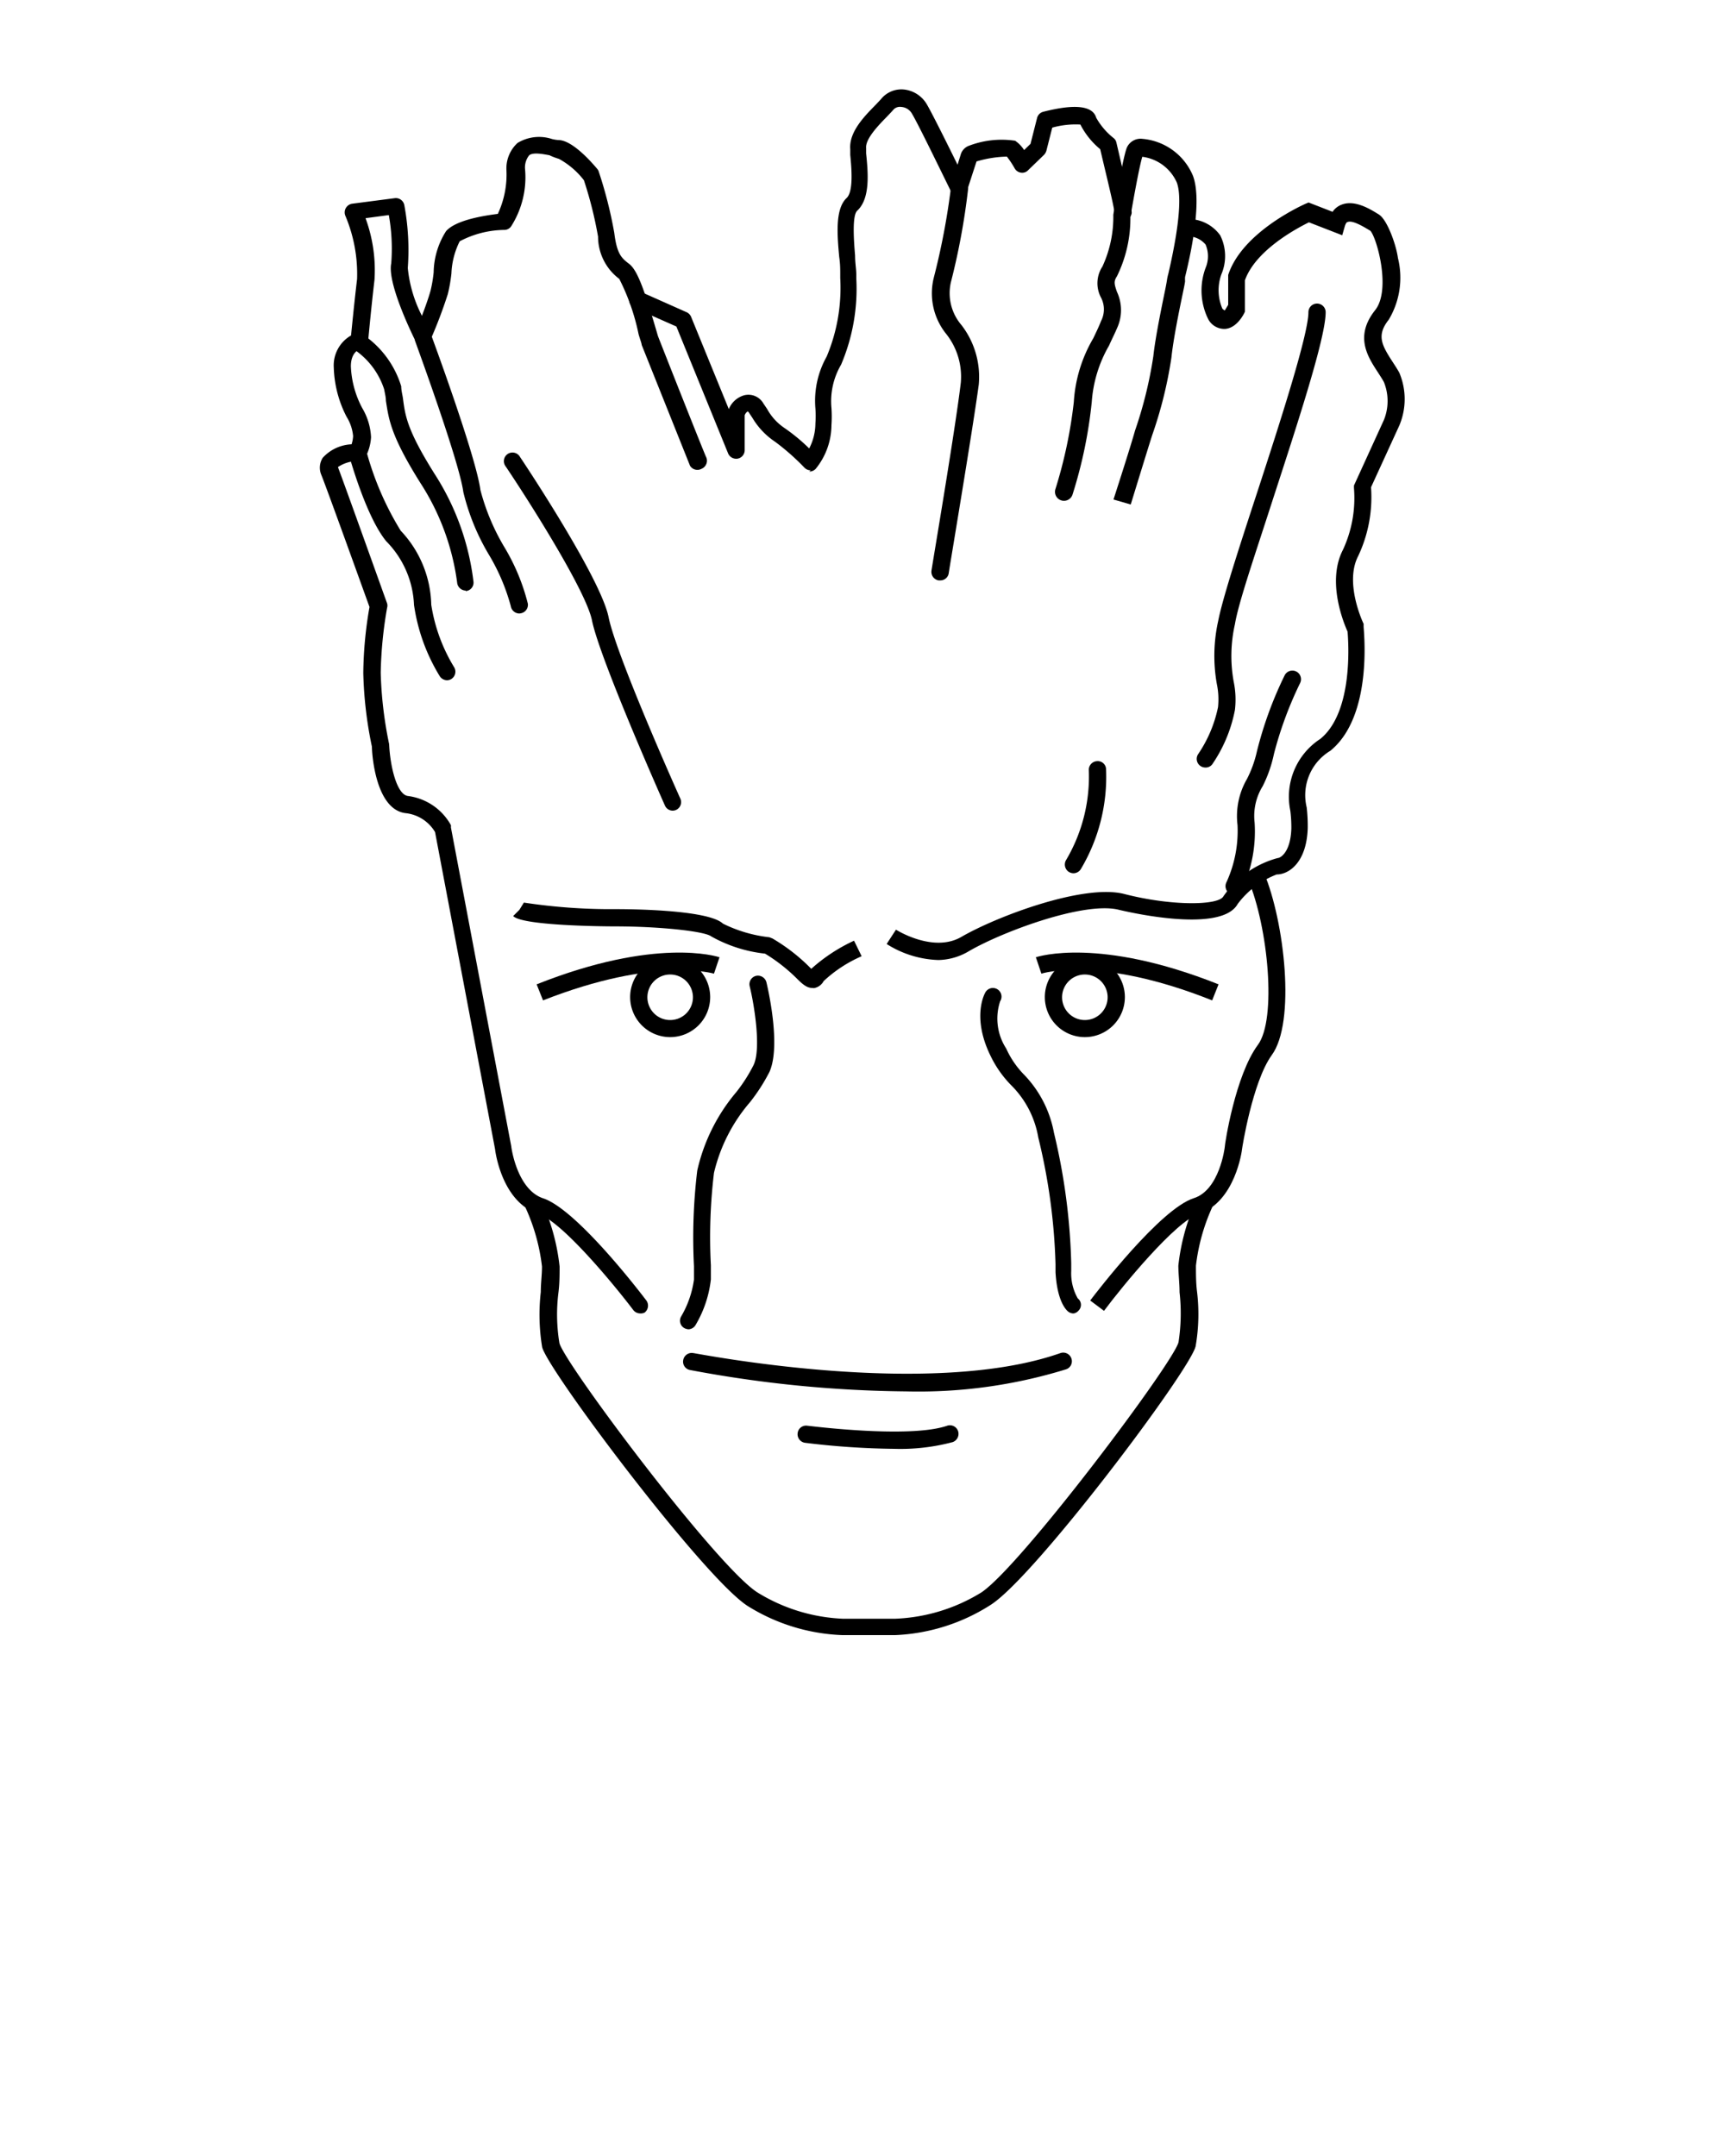 <svg xmlns="http://www.w3.org/2000/svg" data-name="Layer 1" viewBox="0 0 100 125" x="0px" y="0px"><title>avengers icon</title><path d="M64,76l-.8-.6c.41-.54,4.07-5.31,6-5.93C70.7,69,71,66.53,71,66.51c0-.18.61-4.16,1.92-5.93,1.1-1.48.6-6.82-.56-9.57l.92-.39c1.18,2.81,1.85,8.65.44,10.56C72.6,62.74,72,66.6,72,66.64s-.39,3.06-2.51,3.74C68.14,70.82,65.08,74.55,64,76Z"/><path d="M51.9,94.8H48.83a11.11,11.11,0,0,1-5.49-1.69c-2.55-1.64-11.55-13.62-11.91-15a11.6,11.6,0,0,1-.08-3.2c0-.52.07-1,.07-1.48a11.35,11.35,0,0,0-1-3.51l.91-.42a12.2,12.2,0,0,1,1.11,3.93c0,.48,0,1-.07,1.54a10.17,10.17,0,0,0,.06,2.9c.33,1.23,9.1,12.93,11.47,14.45a10.22,10.22,0,0,0,4.95,1.53H51.9a10.25,10.25,0,0,0,5-1.53C59.22,90.75,68,79.05,68.32,77.82a11,11,0,0,0,.06-2.9c0-.53-.07-1.06-.07-1.54a12.2,12.2,0,0,1,1.11-3.93l.91.42a11.35,11.35,0,0,0-1,3.51c0,.46,0,1,.06,1.48a10.87,10.87,0,0,1-.08,3.2c-.35,1.43-9.35,13.41-11.9,15A11.11,11.11,0,0,1,51.9,94.8Z"/><path d="M54.4,55.66a5.93,5.93,0,0,1-3-.93l.54-.83s2.15,1.37,3.79.42c2.05-1.19,7.09-3.09,9.44-2.49,2.75.71,5.46.67,5.75.14a5.61,5.61,0,0,1,3.14-2.22c.16,0,.75-.32.8-1.7A7.71,7.71,0,0,0,74.8,47a4,4,0,0,1,1.74-4.16c1.92-1.56,1.63-5.61,1.58-6.22-.22-.49-1.22-2.9-.27-4.74a7.13,7.13,0,0,0,.64-3.59l0-.14,1.74-3.81h0a2.94,2.94,0,0,0,0-2.18c-.1-.19-.23-.38-.35-.57-.61-.93-1.36-2.1-.16-3.61.94-1.19.09-4.21-.28-4.6-.29-.17-1-.63-1.31-.51-.08,0-.14.15-.17.25l-.15.52-1.93-.75c-.69.34-3.09,1.61-3.71,3.36l0,1.71,0,.11c-.07.16-.47.95-1.15,1a1.06,1.06,0,0,1-1-.61,3.75,3.75,0,0,1-.13-2.93,1.74,1.74,0,0,0,0-1.35,1.36,1.36,0,0,0-1.12-.48l.07-1a2.27,2.27,0,0,1,1.9.95,2.69,2.69,0,0,1,.07,2.24,2.72,2.72,0,0,0,.05,2A.44.44,0,0,0,71,18s.12-.19.2-.33l0-1.65,0-.08c.81-2.49,4.32-4.05,4.47-4.12l.19-.08,1.39.54a1.11,1.11,0,0,1,.54-.42c.77-.29,1.67.28,2.15.58s1,1.76,1.1,2.52a4.74,4.74,0,0,1-.53,3.57c-.72.91-.42,1.46.22,2.45.13.2.27.41.39.63a3.93,3.93,0,0,1,0,3.06l-1.64,3.58a8,8,0,0,1-.75,4c-.81,1.57.31,3.9.32,3.92l0,.16c0,.21.57,5.17-1.93,7.2a3,3,0,0,0-1.37,3.28,9.49,9.49,0,0,1,.06,1.22c-.07,2-1.11,2.67-1.8,2.67a5.1,5.1,0,0,0-2.26,1.71c-1,1.8-6.82.35-6.88.34-2-.51-6.74,1.26-8.69,2.39A3.57,3.57,0,0,1,54.4,55.66Z"/><path d="M65.55,29.25l-1-.29s1-3.09,1.25-4a24.14,24.14,0,0,0,1.06-4.31c.12-1.11.48-2.84.67-3.77.07-.33.11-.57.12-.64a2.93,2.93,0,0,1,.08-.37c.78-3.37.7-4.73.49-5.29a2.54,2.54,0,0,0-2-1.49h0c-.17.56-.5,2.38-.69,3.49a7.63,7.63,0,0,1-.78,3.44c-.2.3-.15.46,0,.9a2.5,2.5,0,0,1,0,2.12c-.14.33-.31.66-.46,1a7.58,7.58,0,0,0-1,3.27,26.58,26.58,0,0,1-1.11,5.35.5.5,0,0,1-1-.29,26.85,26.85,0,0,0,1.07-5.06,8.27,8.27,0,0,1,1.13-3.7c.15-.32.31-.64.45-1a1.47,1.47,0,0,0,0-1.35,1.77,1.77,0,0,1,.08-1.81,6.86,6.86,0,0,0,.63-3c.1-.62.56-3.32.78-3.88a.87.87,0,0,1,.91-.52h0a3.5,3.5,0,0,1,2.93,2.15c.49,1.33,0,4-.46,5.86a2,2,0,0,0,0,.25s0,.07-.14.73c-.19.91-.54,2.61-.65,3.68a24.59,24.59,0,0,1-1.12,4.52C66.49,26.18,65.55,29.25,65.55,29.25Z"/><path d="M47,27.27a.51.51,0,0,1-.36-.15,13.51,13.51,0,0,0-1.71-1.51,4.29,4.29,0,0,1-1.31-1.38l-.2-.3a.31.31,0,0,0-.07-.08.43.43,0,0,0-.18.23c0,.28,0,1.33,0,2a.5.5,0,0,1-.4.51.51.51,0,0,1-.56-.3l-3-7.36-2.44-1.08a.51.51,0,0,1-.26-.66.5.5,0,0,1,.66-.26l2.63,1.17a.51.51,0,0,1,.26.26l2.19,5.36a1.37,1.37,0,0,1,.88-.8,1,1,0,0,1,1.13.48l.21.31a3.15,3.15,0,0,0,1,1.1A10.66,10.66,0,0,1,46.91,26a3.19,3.19,0,0,0,.36-1.45,5.93,5.93,0,0,0,0-.87,5.22,5.22,0,0,1,.65-3,10.28,10.28,0,0,0,.79-4.55V15.9c0-.26,0-.61-.06-1-.12-1.31-.24-2.79.43-3.42.41-.39.28-1.76.21-2.5l0-.33c-.08-1,.82-1.91,1.48-2.58.14-.15.26-.27.35-.38a1.52,1.52,0,0,1,1.29-.5A1.75,1.75,0,0,1,53.7,6c.26.42,1.2,2.31,1.81,3.55l.2-.64a.78.78,0,0,1,.49-.47,5.3,5.3,0,0,1,2.65-.28,1.93,1.93,0,0,1,.52.54l.37-.36.38-1.5a.5.5,0,0,1,.36-.36c1.84-.47,2.87-.35,3.07.35a4,4,0,0,0,1,1.17.45.45,0,0,1,.17.27c.91,3.9.9,4,.88,4.11a.5.5,0,0,1-.58.4.51.51,0,0,1-.42-.47c0-.28-.51-2.32-.82-3.66a4.51,4.51,0,0,1-1.15-1.43A5,5,0,0,0,61,7.4l-.34,1.34a.58.58,0,0,1-.14.24l-.92.89a.47.47,0,0,1-.42.14.5.5,0,0,1-.36-.25,5.3,5.3,0,0,0-.45-.68,6.66,6.66,0,0,0-1.76.28l-.55,1.69a.49.49,0,0,1-.44.35.51.51,0,0,1-.48-.28c-.68-1.38-2-4.11-2.31-4.59a.77.77,0,0,0-.59-.33.51.51,0,0,0-.44.15c-.1.12-.24.26-.39.42-.47.48-1.25,1.28-1.2,1.81l0,.31c.11,1.1.26,2.61-.52,3.33-.31.3-.18,1.86-.12,2.6,0,.42.07.8.07,1.08v.24a11.23,11.23,0,0,1-.88,5,4.2,4.2,0,0,0-.56,2.51,7.27,7.27,0,0,1,0,1,4.05,4.05,0,0,1-.92,2.54.51.51,0,0,1-.37.15ZM56.67,9.2h0Z"/><path d="M37.11,76.15a.51.51,0,0,1-.4-.2c-1.06-1.4-4.12-5.13-5.5-5.57-2.12-.68-2.5-3.63-2.51-3.75L25.22,48.24a2.27,2.27,0,0,0-1.66-1.09c-1.8-.16-2-3.48-2-3.86a23.26,23.26,0,0,1-.5-4.27,23.43,23.43,0,0,1,.36-3.83c-.34-.93-2.41-6.7-2.79-7.65a1.07,1.07,0,0,1,.08-1,2.4,2.4,0,0,1,1.67-.78,1.78,1.78,0,0,0,.09-.48,2.57,2.57,0,0,0-.38-1.12,6.61,6.61,0,0,1-.74-2.84,2,2,0,0,1,1-1.87c.06-.59.19-1.93.35-3.27a8.67,8.67,0,0,0-.68-3.67.51.51,0,0,1,.4-.7l2.46-.32a.5.5,0,0,1,.56.41,14.28,14.28,0,0,1,.2,3.64,7.69,7.69,0,0,0,.82,2.77c.19-.5.39-1.06.5-1.46a7.72,7.72,0,0,0,.18-1.06,4.56,4.56,0,0,1,.72-2.39c.59-.67,2.31-.91,3-1a5.4,5.4,0,0,0,.5-2.52A2,2,0,0,1,30,8.29a2.4,2.4,0,0,1,2-.23,2.15,2.15,0,0,0,.37.06c.77,0,1.83,1.17,2.25,1.67a.42.42,0,0,1,.09.16,25,25,0,0,1,.9,3.55c.15,1.2.4,1.45.85,1.79S37.28,16.56,38,19c.08.26.13.46.16.53.12.32,2.76,7,2.79,7a.51.51,0,0,1-.28.65A.5.5,0,0,1,40,27l-2.8-7c0-.08-.09-.31-.18-.62a12.69,12.69,0,0,0-1.12-3.21,3.07,3.07,0,0,1-1.23-2.45,23.08,23.08,0,0,0-.82-3.27,4.64,4.64,0,0,0-1.45-1.24A3.61,3.61,0,0,1,31.85,9c-.39-.07-.93-.18-1.17,0a1.13,1.13,0,0,0-.24.83,5.29,5.29,0,0,1-.82,3.31.49.49,0,0,1-.35.19,5.66,5.66,0,0,0-2.62.66,4.53,4.53,0,0,0-.48,1.86,9,9,0,0,1-.21,1.2,26.86,26.86,0,0,1-1,2.64.5.5,0,0,1-.44.31.54.54,0,0,1-.46-.28c-.27-.55-1.61-3.34-1.38-4.45a11,11,0,0,0-.14-2.8l-1.35.18a8.72,8.72,0,0,1,.52,3.57c-.21,1.79-.37,3.57-.37,3.57a.52.52,0,0,1-.42.45c-.09,0-.58.17-.58,1A5.62,5.62,0,0,0,21,23.66a3.65,3.65,0,0,1,.51,1.69,2.85,2.85,0,0,1-.32,1.15.49.49,0,0,1-.41.23,2.07,2.07,0,0,0-1.19.35c.43,1.13,2.75,7.63,2.85,7.9a.46.46,0,0,1,0,.26A24.33,24.33,0,0,0,22.07,39a23.22,23.22,0,0,0,.49,4.15c.05,1.22.43,2.92,1.09,3a3.33,3.33,0,0,1,2.49,1.69.65.65,0,0,1,0,.13l3.5,18.5c0,.06.33,2.48,1.83,3,1.93.62,5.59,5.39,6,5.93a.51.51,0,0,1-.1.7A.49.49,0,0,1,37.11,76.15Z"/><path d="M47.09,57.28c-.33,0-.59-.24-.92-.57a9.89,9.89,0,0,0-1.82-1.42,8.16,8.16,0,0,1-3.12-1c-.38-.3-3-.58-5.58-.58,0,0-5.35,0-5.9-.6l.36-.36.26-.42a33.57,33.57,0,0,0,5.28.38c.55,0,5.37,0,6.26.84a8.05,8.05,0,0,0,2.69.79l.18.07A10.7,10.7,0,0,1,46.86,56l.17.17a9.89,9.89,0,0,1,2.48-1.63l.44.9a7.74,7.74,0,0,0-2.2,1.44.79.79,0,0,1-.57.41Z"/><path d="M30.11,35.57a.51.51,0,0,1-.5-.43,11.71,11.71,0,0,0-1.28-3,13,13,0,0,1-1.47-3.61c-.24-1.8-2.78-8.7-2.8-8.77a.5.5,0,0,1,.93-.35c.11.29,2.61,7.08,2.86,9a12.74,12.74,0,0,0,1.37,3.28A12,12,0,0,1,30.6,35a.5.5,0,0,1-.42.56Z"/><path d="M25.92,39.44a.51.51,0,0,1-.43-.24A10.86,10.86,0,0,1,24,35.07a5.57,5.57,0,0,0-1.61-3.69c-1.18-1.44-2.12-4.87-2.16-5a.5.5,0,0,1,1-.26,17.43,17.43,0,0,0,2,4.65A6.44,6.44,0,0,1,25,35.06a9.84,9.84,0,0,0,1.33,3.63.5.5,0,0,1-.17.68A.48.48,0,0,1,25.92,39.44Z"/><path d="M27,34.24a.51.51,0,0,1-.5-.47A14,14,0,0,0,24.37,28c-1.72-2.74-1.83-3.68-2-4.77,0-.21-.06-.43-.1-.66a4.43,4.43,0,0,0-1.73-2.3.5.5,0,1,1,.58-.82,5.58,5.58,0,0,1,2.14,2.95c0,.25.07.48.1.7.13,1,.23,1.82,1.83,4.37a14.76,14.76,0,0,1,2.26,6.27.49.49,0,0,1-.46.53Z"/><path d="M39,47a.49.49,0,0,1-.45-.29c-.16-.35-3.78-8.52-4.23-10.73-.34-1.72-3.7-7-5-8.93a.5.5,0,1,1,.83-.55c.19.28,4.67,7,5.13,9.28S39.4,46.22,39.44,46.3a.5.5,0,0,1-.25.66A.52.52,0,0,1,39,47Z"/><path d="M39.92,77.07a.59.59,0,0,1-.25-.07.49.49,0,0,1-.18-.68,5.79,5.79,0,0,0,.74-2.13c0-.19,0-.46,0-.78a32.45,32.45,0,0,1,.19-5.54,10.66,10.66,0,0,1,2.27-4.56,9.22,9.22,0,0,0,1-1.57c.46-1,0-3.64-.23-4.56a.5.5,0,0,1,.36-.6.51.51,0,0,1,.61.37c.09.37.85,3.67.18,5.19a10.59,10.59,0,0,1-1.13,1.76A9.68,9.68,0,0,0,41.39,68a31.2,31.2,0,0,0-.18,5.36c0,.34,0,.62,0,.82a6.64,6.64,0,0,1-.88,2.63A.5.5,0,0,1,39.92,77.07Z"/><path d="M62.25,76.15a.49.49,0,0,1-.33-.11c-.15-.12-.64-.65-.73-2.28l0-.46a34.71,34.71,0,0,0-1-7.35,5.58,5.58,0,0,0-1.54-3,6.32,6.32,0,0,1-1.22-1.72c-1.11-2.25-.35-3.61-.32-3.67a.5.5,0,1,1,.87.49,3.19,3.19,0,0,0,.35,2.74,5.23,5.23,0,0,0,1,1.48,6.56,6.56,0,0,1,1.77,3.41,36,36,0,0,1,1,7.56l0,.46a2.93,2.93,0,0,0,.38,1.58.47.47,0,0,1,.06.69A.5.5,0,0,1,62.25,76.15Z"/><path d="M52.53,80.67A70.49,70.49,0,0,1,40,79.43a.49.49,0,0,1-.39-.59.5.5,0,0,1,.59-.39c.13,0,13.62,2.69,21.27,0a.5.5,0,0,1,.64.31.49.49,0,0,1-.31.63A29,29,0,0,1,52.53,80.67Z"/><path d="M51.84,84a45.92,45.92,0,0,1-5.17-.35.5.5,0,0,1-.43-.56.49.49,0,0,1,.56-.43c.06,0,5.91.76,8.11,0a.5.5,0,0,1,.63.31.51.51,0,0,1-.31.64A11.77,11.77,0,0,1,51.84,84Z"/><path d="M54.5,33.65h-.09a.5.5,0,0,1-.41-.57c0-.08,1.37-8.11,1.7-10.9a4,4,0,0,0-.84-2.81,3.75,3.75,0,0,1-.73-3.26,41.49,41.49,0,0,0,1-5.26.51.51,0,0,1,.55-.44.49.49,0,0,1,.44.56,39.9,39.9,0,0,1-1,5.41,2.84,2.84,0,0,0,.62,2.47,4.92,4.92,0,0,1,1,3.45C56.36,25.1,55,33.15,55,33.23A.49.49,0,0,1,54.5,33.65Z"/><path d="M71.55,51.88a.54.54,0,0,1-.22-.05.5.5,0,0,1-.24-.66,7.15,7.15,0,0,0,.65-3.34,4.29,4.29,0,0,1,.55-2.67,6.71,6.71,0,0,0,.58-1.62,22.16,22.16,0,0,1,1.6-4.38.5.5,0,1,1,.9.44,21.74,21.74,0,0,0-1.52,4.12,7.59,7.59,0,0,1-.65,1.86,3.29,3.29,0,0,0-.47,2.1A8,8,0,0,1,72,51.59.51.51,0,0,1,71.55,51.88Z"/><path d="M69.87,44.5a.51.51,0,0,1-.28-.09.5.5,0,0,1-.13-.69A7.54,7.54,0,0,0,70.61,41a4.37,4.37,0,0,0-.07-1.35A9.3,9.3,0,0,1,70.62,36c.24-1.25,1.2-4.22,2.23-7.36,1.34-4.11,3-9.24,3-10.54a.5.5,0,0,1,.5-.5.5.5,0,0,1,.5.5c0,1.46-1.56,6.24-3.06,10.85-1,3.11-2,6-2.2,7.24a8.34,8.34,0,0,0-.07,3.34,5.09,5.09,0,0,1,.07,1.63,8.35,8.35,0,0,1-1.32,3.16A.48.48,0,0,1,69.87,44.5Z"/><path d="M62.23,50.63a.53.53,0,0,1-.27-.08.51.51,0,0,1-.15-.7,9.52,9.52,0,0,0,1.31-5.2.5.5,0,0,1,.48-.52.48.48,0,0,1,.52.48,10.46,10.46,0,0,1-1.47,5.79A.51.51,0,0,1,62.23,50.63Z"/><path d="M38.86,60.13a2.32,2.32,0,1,1,2.31-2.31A2.32,2.32,0,0,1,38.86,60.13Zm0-3.63a1.32,1.32,0,1,0,1.31,1.32A1.32,1.32,0,0,0,38.86,56.5Z"/><path d="M31.48,58l-.37-.93c6.91-2.75,10.45-1.62,10.6-1.57l-.32.95.16-.48-.16.48S38,55.43,31.48,58Z"/><path d="M62.9,60.13a2.32,2.32,0,1,1,2.31-2.31A2.32,2.32,0,0,1,62.9,60.13Zm0-3.63a1.32,1.32,0,1,0,1.31,1.32A1.32,1.32,0,0,0,62.9,56.5Z"/><path d="M70.27,58c-6.56-2.62-9.87-1.56-9.9-1.55l-.32-.95c.15-.05,3.69-1.18,10.59,1.57Z"/></svg>